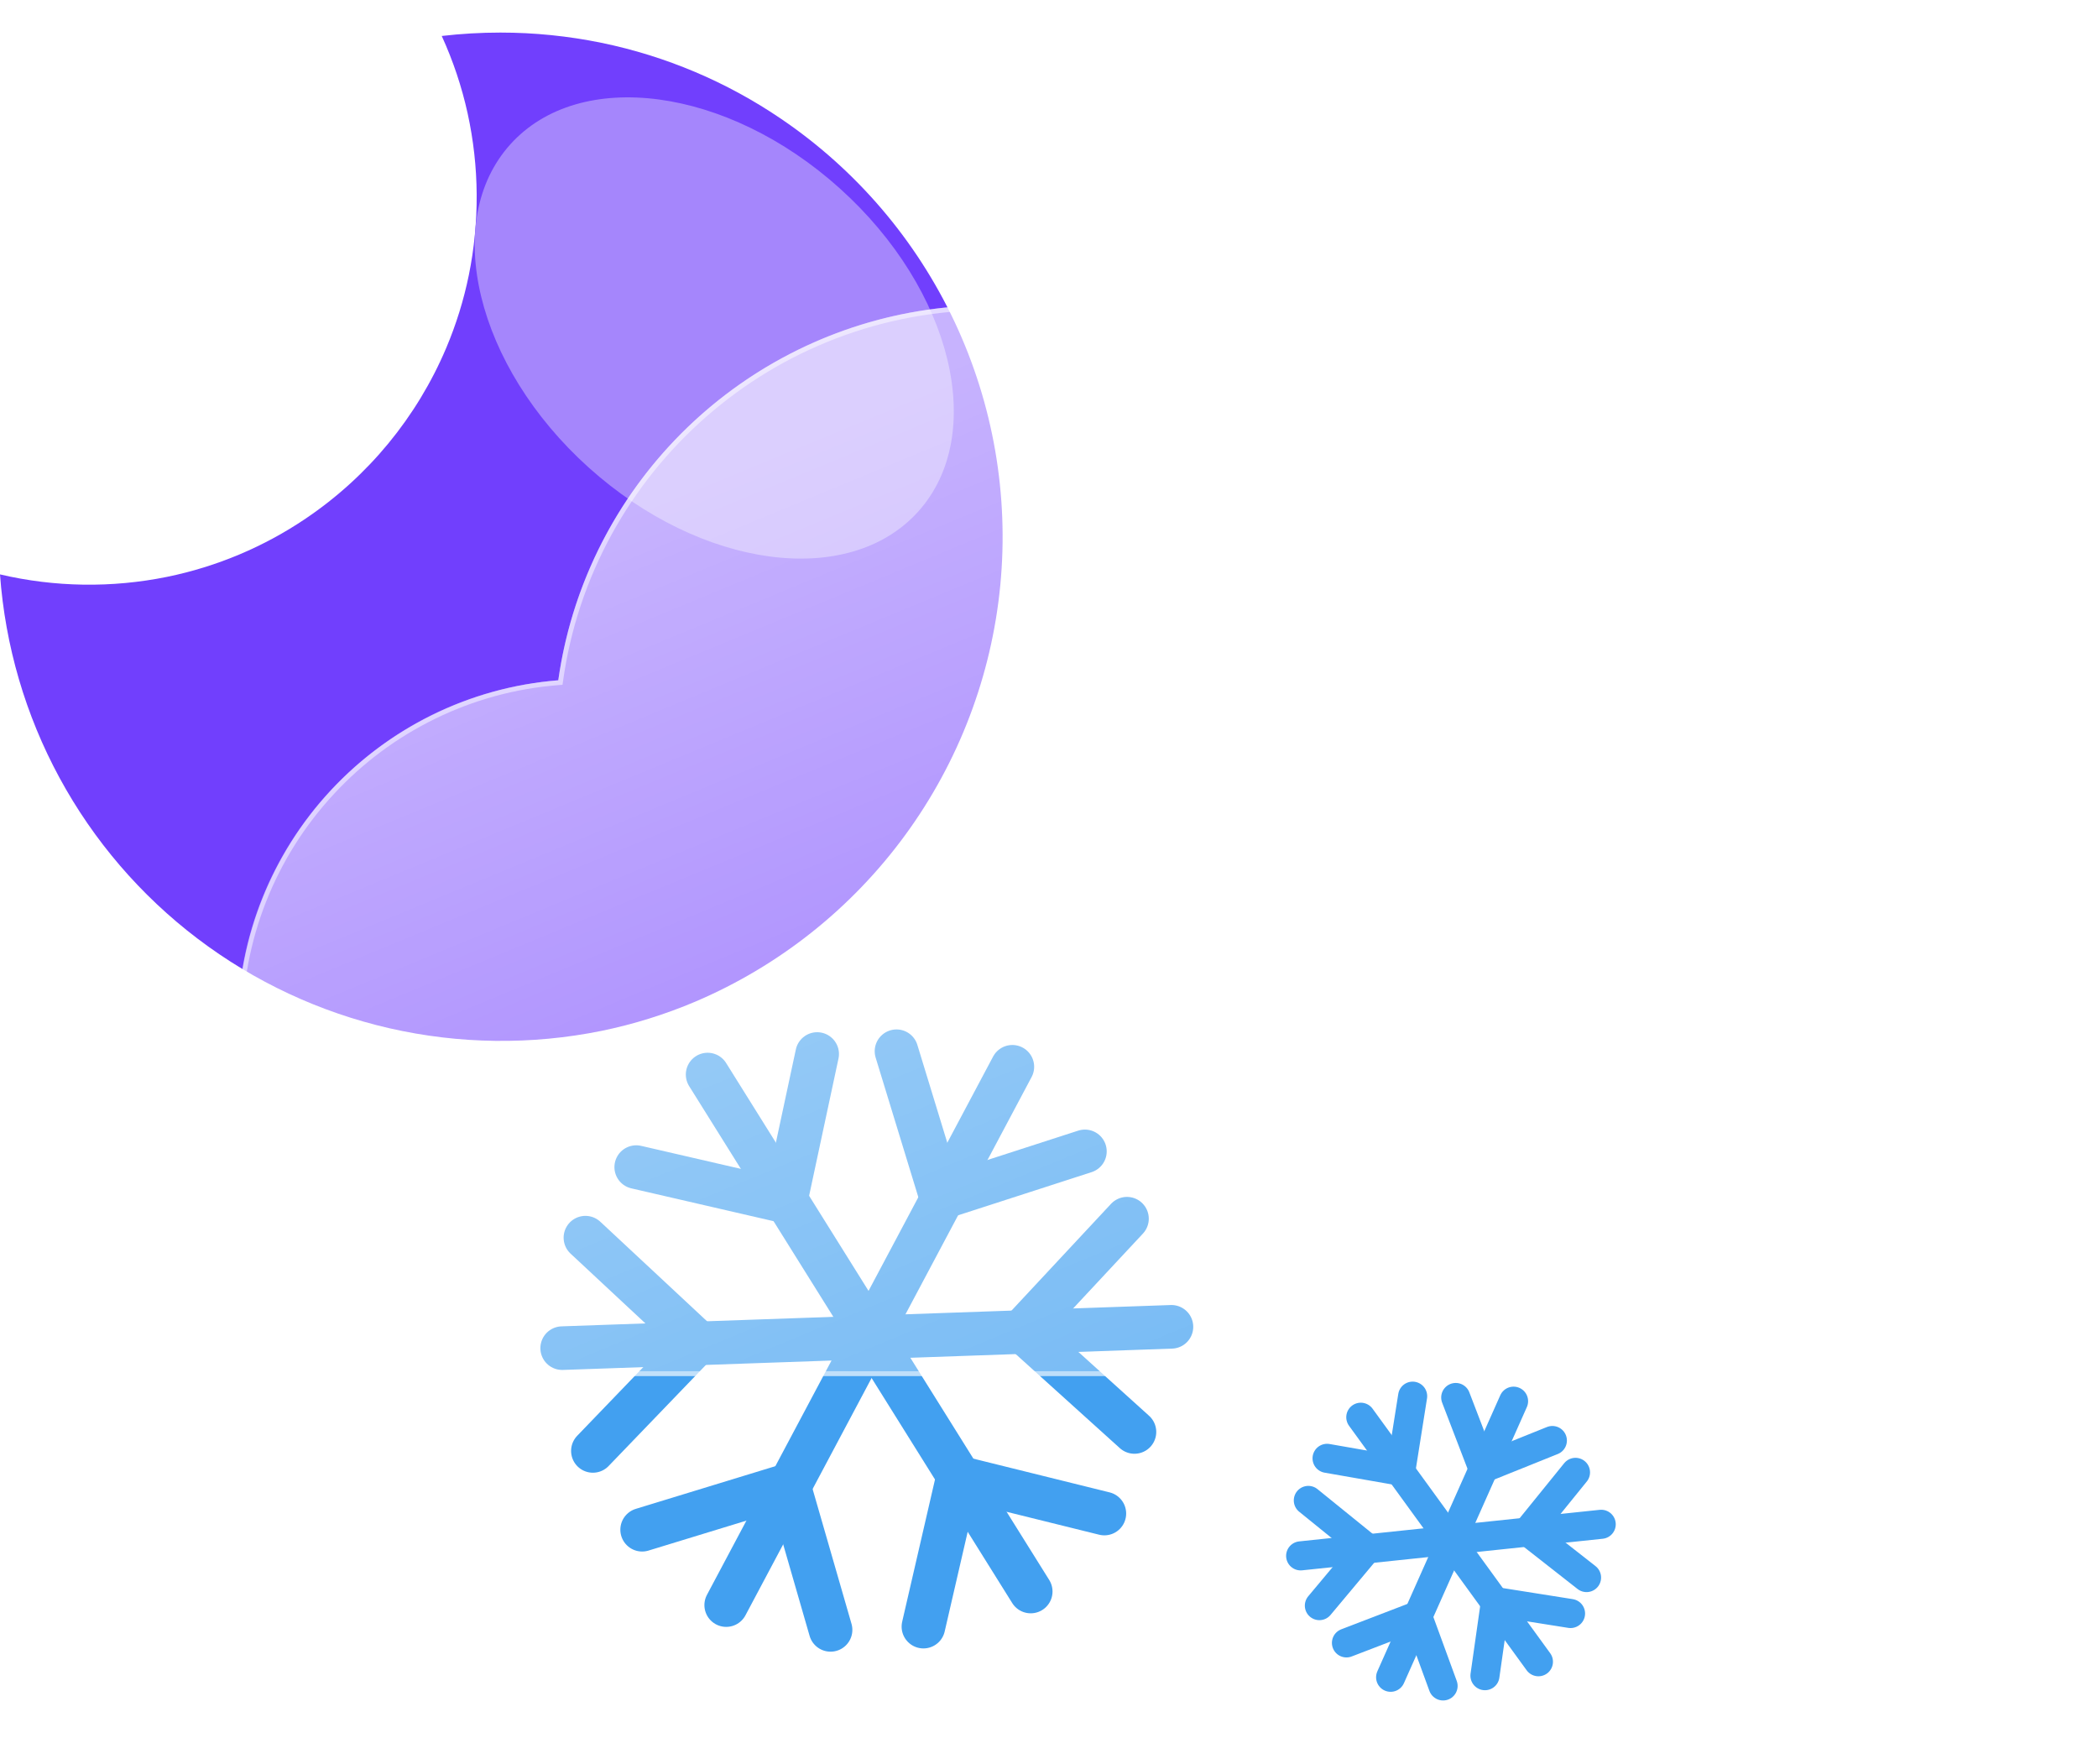 <svg width="433" height="364" viewBox="0 0 433 364" fill="none" xmlns="http://www.w3.org/2000/svg">
<path d="M146.044 221.773L212.727 328.466" stroke="#42A0F0" stroke-width="9" stroke-linecap="round"/>
<path d="M162.131 247.988L168.652 217.535" stroke="#42A0F0" stroke-width="9" stroke-linecap="round"/>
<path d="M162.132 247.988L131.309 240.875" stroke="#42A0F0" stroke-width="9" stroke-linecap="round"/>
<path d="M197.695 304.89L227.926 312.374" stroke="#42A0F0" stroke-width="9" stroke-linecap="round"/>
<path d="M197.696 304.89L190.583 335.713" stroke="#42A0F0" stroke-width="9" stroke-linecap="round"/>
<path d="M208.937 220.172L149.879 331.268" stroke="#42A0F0" stroke-width="9" stroke-linecap="round"/>
<path d="M194.278 247.212L223.911 237.632" stroke="#42A0F0" stroke-width="9" stroke-linecap="round"/>
<path d="M194.278 247.212L185.026 216.962" stroke="#42A0F0" stroke-width="9" stroke-linecap="round"/>
<path d="M162.781 306.462L171.416 336.384" stroke="#42A0F0" stroke-width="9" stroke-linecap="round"/>
<path d="M162.781 306.462L132.531 315.714" stroke="#42A0F0" stroke-width="9" stroke-linecap="round"/>
<path d="M241.769 273.838L116.028 278.24" stroke="#42A0F0" stroke-width="9" stroke-linecap="round"/>
<path d="M211.023 274.663L234.135 295.536" stroke="#42A0F0" stroke-width="9" stroke-linecap="round"/>
<path d="M211.022 274.663L232.594 251.526" stroke="#42A0F0" stroke-width="9" stroke-linecap="round"/>
<path d="M143.962 277.011L122.366 299.449" stroke="#42A0F0" stroke-width="9" stroke-linecap="round"/>
<path d="M143.961 277.011L120.824 255.439" stroke="#42A0F0" stroke-width="9" stroke-linecap="round"/>
<path d="M312.38 289.187L287.008 346.166" stroke="#42A0F0" stroke-width="6.003" stroke-linecap="round"/>
<path d="M306.063 303.065L320.387 297.304" stroke="#42A0F0" stroke-width="6.003" stroke-linecap="round"/>
<path d="M306.063 303.065L300.444 288.424" stroke="#42A0F0" stroke-width="6.003" stroke-linecap="round"/>
<path d="M292.531 333.453L297.833 347.953" stroke="#42A0F0" stroke-width="6.003" stroke-linecap="round"/>
<path d="M292.531 333.453L277.891 339.072" stroke="#42A0F0" stroke-width="6.003" stroke-linecap="round"/>
<path d="M330.469 314.594L268.438 321.11" stroke="#42A0F0" stroke-width="6.003" stroke-linecap="round"/>
<path d="M315.291 316.062L327.442 325.587" stroke="#42A0F0" stroke-width="6.003" stroke-linecap="round"/>
<path d="M315.292 316.062L325.161 303.876" stroke="#42A0F0" stroke-width="6.003" stroke-linecap="round"/>
<path d="M282.208 319.538L272.302 331.379" stroke="#42A0F0" stroke-width="6.003" stroke-linecap="round"/>
<path d="M282.208 319.538L270.022 309.668" stroke="#42A0F0" stroke-width="6.003" stroke-linecap="round"/>
<path d="M317.51 342.962L280.851 292.499" stroke="#42A0F0" stroke-width="6.003" stroke-linecap="round"/>
<path d="M308.649 330.553L306.476 345.837" stroke="#42A0F0" stroke-width="6.003" stroke-linecap="round"/>
<path d="M308.649 330.553L324.138 333.007" stroke="#42A0F0" stroke-width="6.003" stroke-linecap="round"/>
<path d="M289.098 303.64L273.89 300.982" stroke="#42A0F0" stroke-width="6.003" stroke-linecap="round"/>
<path d="M289.098 303.64L291.552 288.151" stroke="#42A0F0" stroke-width="6.003" stroke-linecap="round"/>
<path d="M103.268 6.723C110.278 6.721 117.27 7.43 124.137 8.837C137.39 11.567 149.974 16.889 161.164 24.497C176.667 35.005 189.053 49.495 197.021 66.444C204.989 83.393 208.244 102.175 206.444 120.817C204.644 139.458 197.856 157.271 186.793 172.383C175.73 187.495 160.801 199.347 143.574 206.695C137.312 209.356 130.8 211.388 124.136 212.76C109.685 215.69 94.775 215.508 80.4 212.224C66.026 208.941 52.516 202.632 40.77 193.718C29.024 184.804 19.313 173.489 12.283 160.528C5.253 147.566 1.066 133.256 -7.62939e-05 118.549C11.331 121.201 23.102 121.372 34.506 119.049C44.739 116.953 54.459 112.863 63.112 107.012C75.974 98.329 86.042 86.102 92.096 71.812C94.141 66.973 95.703 61.942 96.757 56.795C99.004 45.766 98.921 34.39 96.513 23.395C95.302 17.897 93.51 12.544 91.169 7.424C95.185 6.957 99.225 6.723 103.268 6.723V6.723Z" fill="#713FFD"/>
<g filter="url(#filter0_f_356_39)">
<path d="M173.339 38.896C150.095 17.967 119.644 13.891 105.325 29.794C91.007 45.696 98.243 75.554 121.487 96.484C144.732 117.413 175.183 121.489 189.501 105.586C203.82 89.684 196.584 59.826 173.339 38.896Z" fill="#A586FC"/>
</g>
<g filter="url(#filter1_d_356_39)">
<path d="M302.345 282.002H110.913C92.343 281.988 74.498 274.791 61.114 261.917C47.73 249.043 39.845 231.491 39.109 212.935C38.374 194.38 44.845 176.259 57.168 162.366C69.491 148.473 86.71 139.886 105.221 138.402C107.861 119.762 116.278 102.419 129.289 88.812C142.299 75.205 159.248 66.02 177.752 62.548C196.255 59.077 215.381 61.494 232.439 69.459C249.497 77.424 263.628 90.537 272.845 106.952C289.75 101.1 308.015 100.416 325.31 104.988C342.605 109.559 358.146 119.179 369.952 132.619C381.757 146.06 389.292 162.712 391.594 180.452C393.896 198.192 390.862 216.216 382.879 232.225C378.194 246.69 369.047 259.298 356.751 268.241C344.455 277.184 329.641 282.002 314.437 282.002H302.345Z" fill="url(#paint0_linear_356_39)"/>
<path d="M314.437 281.002C322.157 281.002 329.748 279.769 336.998 277.338C344.009 274.987 350.59 271.556 356.56 267.141C362.462 262.777 367.635 257.549 371.936 251.603C376.29 245.582 379.652 238.959 381.928 231.917L381.951 231.845L381.985 231.777C385.011 225.73 387.341 219.333 388.911 212.763C390.526 206.002 391.345 199.017 391.345 192.002C391.345 185.963 390.737 179.928 389.537 174.064C388.368 168.35 386.623 162.73 384.352 157.359C382.121 152.086 379.361 147 376.146 142.242C372.962 137.529 369.306 133.097 365.278 129.069C361.25 125.042 356.819 121.385 352.106 118.201C347.348 114.987 342.261 112.226 336.988 109.995C331.617 107.724 325.997 105.979 320.283 104.81C314.42 103.61 308.385 103.002 302.345 103.002C292.346 103.002 282.531 104.647 273.172 107.893L272.383 108.167L271.973 107.438C264.357 93.897 253.279 82.524 239.937 74.55C233.189 70.517 225.94 67.401 218.391 65.288C210.602 63.108 202.512 62.002 194.345 62.002C183.361 62.002 172.638 63.979 162.475 67.878C152.657 71.645 143.65 77.086 135.705 84.05C127.806 90.974 121.251 99.144 116.221 108.333C111.069 117.747 107.701 127.909 106.211 138.537L106.1 139.333L105.299 139.395C96.341 140.096 87.722 142.455 79.682 146.405C71.869 150.244 64.893 155.436 58.947 161.837C46.729 174.989 40 192.125 40 210.089C40 219.663 41.875 228.949 45.572 237.691C47.349 241.893 49.549 245.945 52.11 249.736C54.647 253.491 57.561 257.023 60.77 260.232C63.979 263.441 67.51 266.355 71.266 268.892C75.056 271.453 79.109 273.652 83.311 275.429C92.052 279.127 101.339 281.002 110.913 281.002H302.345H314.437ZM314.437 282.002H302.345H110.913C71.197 282.002 39 249.805 39 210.089C39 172.288 68.165 141.299 105.221 138.398C111.35 94.66 148.917 61.002 194.345 61.002C228.048 61.002 257.422 79.525 272.845 106.948C282.087 103.743 292.012 102.002 302.345 102.002C352.051 102.002 392.345 142.297 392.345 192.002C392.345 206.458 388.936 220.121 382.879 232.225C373.544 261.11 346.431 282.002 314.437 282.002Z" fill="white" fill-opacity="0.5"/>
</g>
<defs>
<filter id="filter0_f_356_39" x="77.974" y="0.093" width="138.879" height="135.194" filterUnits="userSpaceOnUse" color-interpolation-filters="sRGB">
<feFlood flood-opacity="0" result="BackgroundImageFix"/>
<feBlend mode="normal" in="SourceGraphic" in2="BackgroundImageFix" result="shape"/>
<feGaussianBlur stdDeviation="10" result="effect1_foregroundBlur_356_39"/>
</filter>
<filter id="filter1_d_356_39" x="19" y="33.002" width="413.346" height="281" filterUnits="userSpaceOnUse" color-interpolation-filters="sRGB">
<feFlood flood-opacity="0" result="BackgroundImageFix"/>
<feColorMatrix in="SourceAlpha" type="matrix" values="0 0 0 0 0 0 0 0 0 0 0 0 0 0 0 0 0 0 127 0" result="hardAlpha"/>
<feOffset dx="10" dy="2"/>
<feGaussianBlur stdDeviation="15"/>
<feColorMatrix type="matrix" values="0 0 0 0 0.259 0 0 0 0 0.627 0 0 0 0 0.941 0 0 0 0.596 0"/>
<feBlend mode="normal" in2="BackgroundImageFix" result="effect1_dropShadow_356_39"/>
<feBlend mode="normal" in="SourceGraphic" in2="effect1_dropShadow_356_39" result="shape"/>
</filter>
<linearGradient id="paint0_linear_356_39" x1="215.698" y1="61.005" x2="318.341" y2="309.168" gradientUnits="userSpaceOnUse">
<stop stop-color="white" stop-opacity="0.604"/>
<stop offset="1" stop-color="white" stop-opacity="0.2"/>
</linearGradient>
</defs>
</svg>
